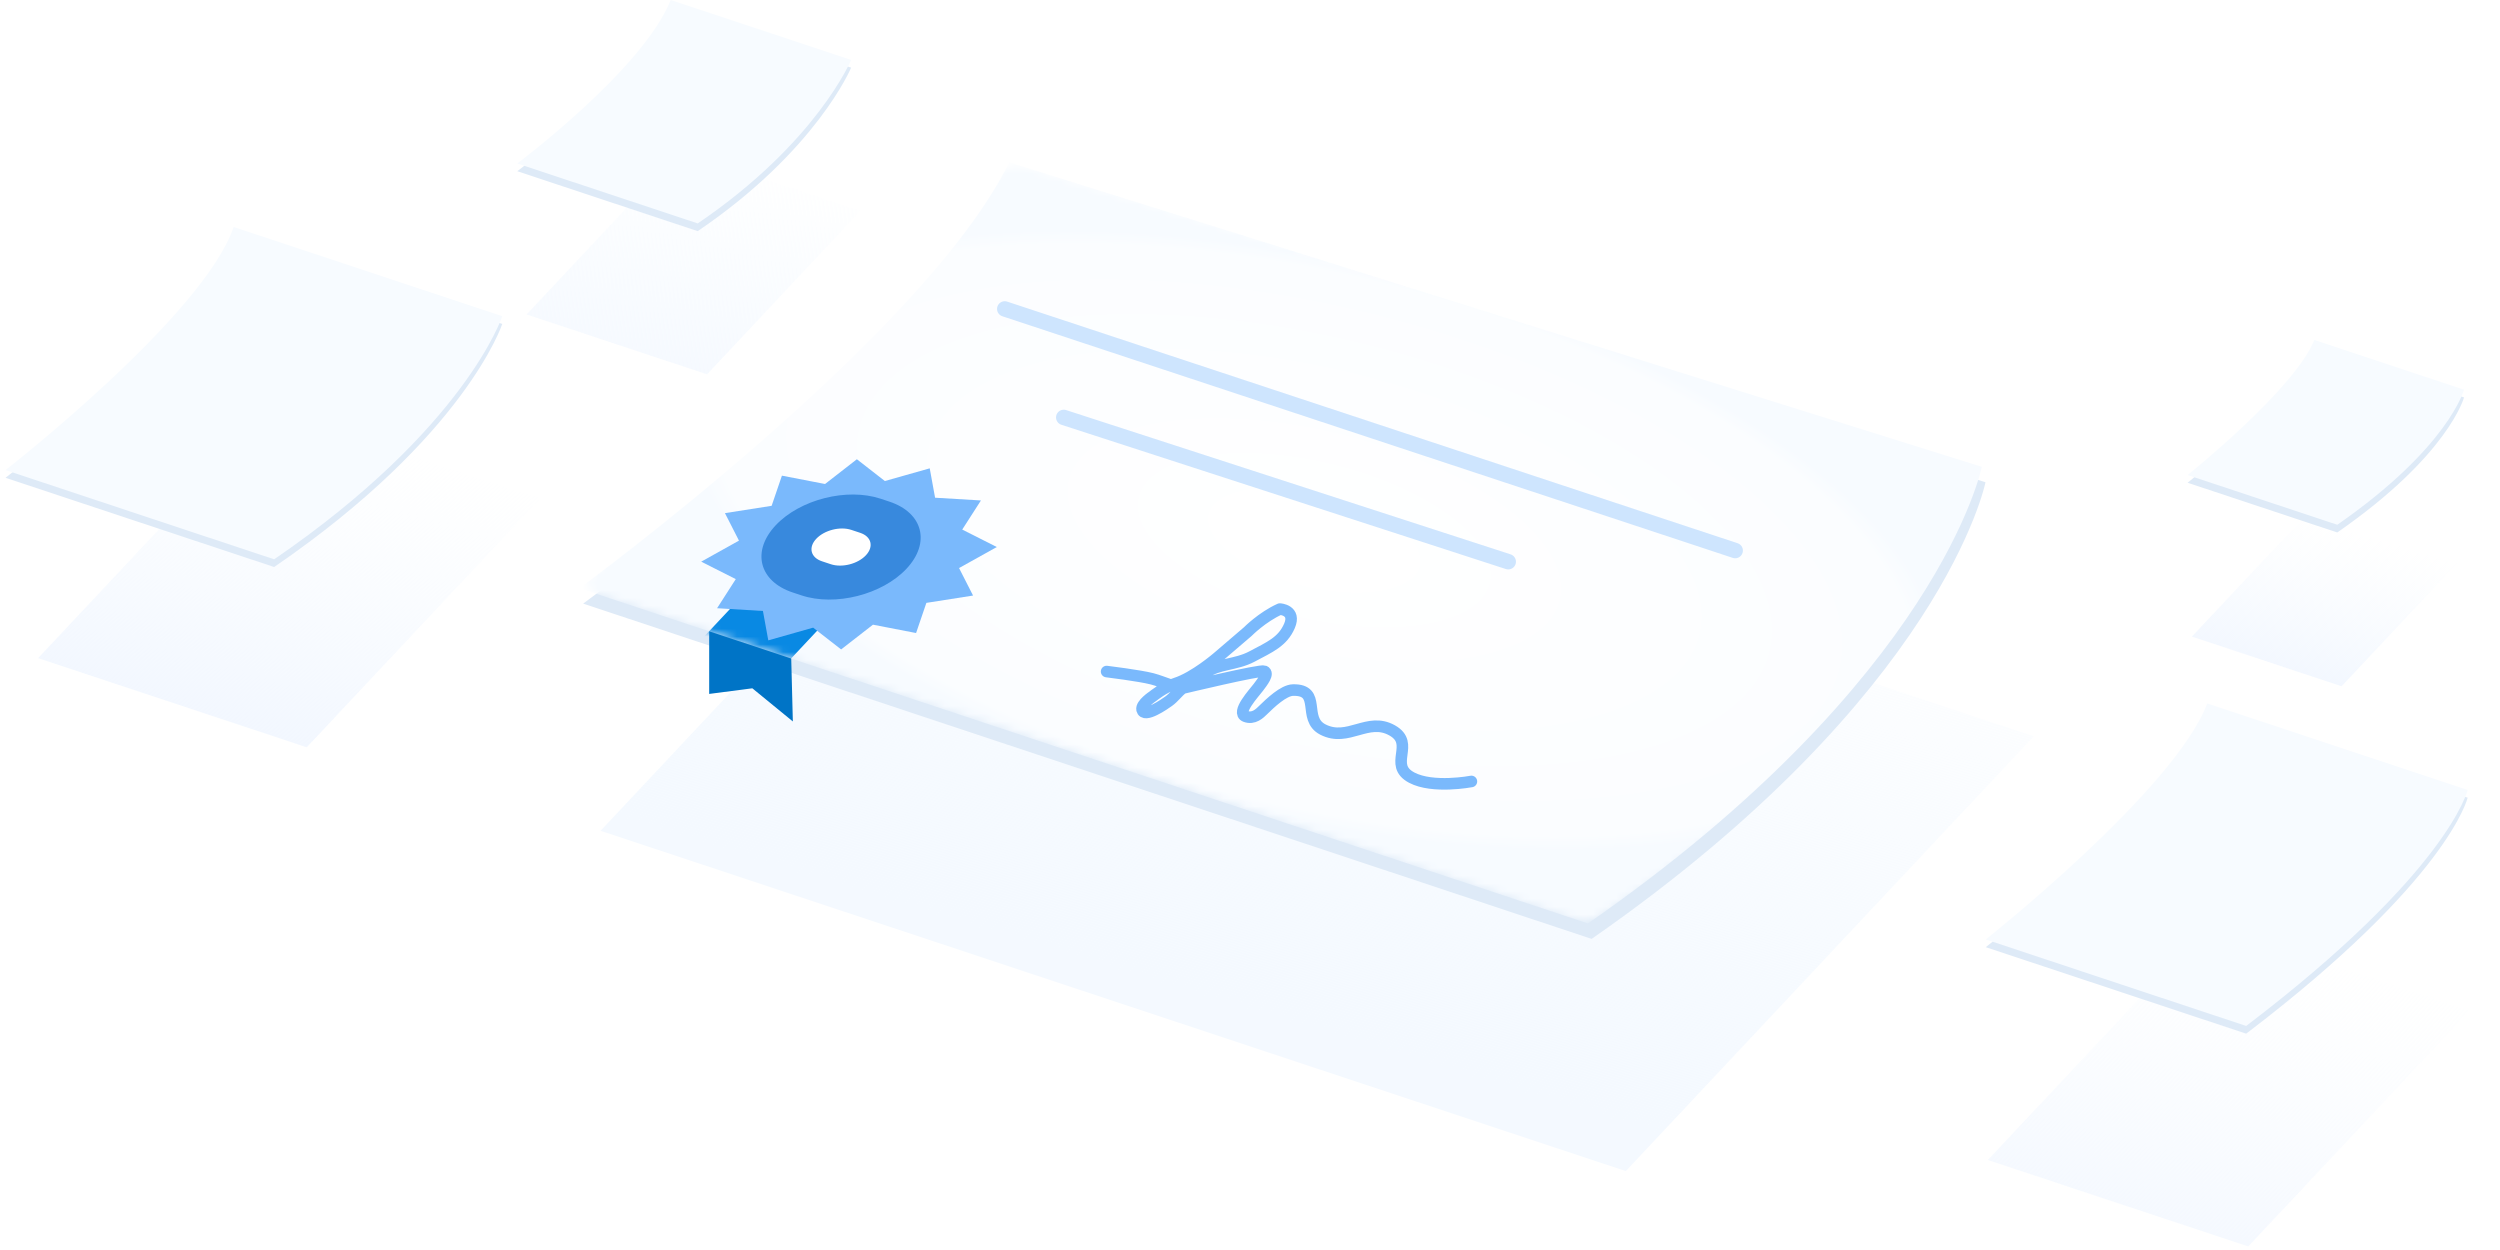 <svg width="324" height="162" viewBox="0 0 324 162" fill="none" xmlns="http://www.w3.org/2000/svg">
<rect width="24.642" height="29.057" transform="matrix(-0.949 -0.315 -0.684 0.729 111.506 27.334)" fill="url(#paint0_linear_740_13713)"/>
<rect width="36.683" height="44.247" transform="matrix(-0.949 -0.315 -0.684 0.729 70.015 64.595)" fill="url(#paint1_linear_740_13713)"/>
<rect width="35.563" height="41.944" transform="matrix(-0.949 -0.315 -0.684 0.729 320.062 130.963)" fill="url(#paint2_linear_740_13713)"/>
<rect width="20.442" height="24.004" transform="matrix(-0.949 -0.315 -0.684 0.729 319.891 71.443)" fill="url(#paint3_linear_740_13713)"/>
<rect width="140.012" height="77.302" transform="matrix(-0.949 -0.315 -0.684 0.729 263.578 95.422)" fill="url(#paint4_linear_740_13713)"/>
<path d="M110.307 8.767L86.921 1C83.341 10 67.037 22.188 67.037 22.188L90.423 29.956C105.841 19.5 110.307 8.767 110.307 8.767Z" fill="#DEEAF7"/>
<path d="M110.307 7.767L86.921 1.19927e-05C83.341 9 67.037 21.188 67.037 21.188L90.423 28.956C105.841 18.5 110.307 7.767 110.307 7.767Z" fill="#F7FBFF"/>
<path d="M65.096 41.98L30.282 30.417C26.341 41.98 0.715 61.923 0.715 61.923L35.529 73.486C60.341 56.5 65.096 41.98 65.096 41.98Z" fill="#DEEAF7"/>
<path d="M65.096 40.98L30.282 29.417C26.341 40.98 0.715 60.923 0.715 60.923L35.529 72.486C60.341 55.5 65.096 40.98 65.096 40.98Z" fill="#F7FBFF"/>
<path d="M319.806 103.379L286.056 92.169C281.841 103.379 257.353 122.754 257.353 122.754L291.104 133.964C317.341 114 319.806 103.379 319.806 103.379Z" fill="#DEEAF7"/>
<path d="M319.806 102.379L286.056 91.169C281.841 102.379 257.353 121.754 257.353 121.754L291.104 132.964C317.341 113 319.806 102.379 319.806 102.379Z" fill="#F7FBFF"/>
<path d="M319.338 51.505L299.938 45.061C297.341 51.505 283.512 62.565 283.512 62.565L302.911 69.008C317.341 59 319.338 51.505 319.338 51.505Z" fill="#DEEAF7"/>
<path d="M319.338 50.505L299.938 44.061C297.341 50.505 283.512 61.565 283.512 61.565L302.911 68.008C317.341 58 319.338 50.505 319.338 50.505Z" fill="#F7FBFF"/>
<path d="M257.321 62.5L131.272 23.031C120.321 45.5 75.579 78.23 75.579 78.23L206.276 121.681C251.821 90 257.321 62.5 257.321 62.5Z" fill="#DEEAF7"/>
<mask id="mask0_740_13713" style="mask-type:alpha" maskUnits="userSpaceOnUse" x="76" y="21" width="186" height="99">
<path d="M261.082 61.501C261.363 60.797 260.963 60.147 260.102 59.888L132.672 21.595C131.613 21.277 130.182 21.636 129.394 22.417L76.666 74.678C75.811 75.525 76.034 76.541 77.157 76.914L204.412 119.221C205.243 119.497 206.333 119.359 207.16 118.836C214.483 114.208 249.259 91.049 261.082 61.501Z" fill="#F8F9FF"/>
</mask>
<g mask="url(#mask0_740_13713)">
<path d="M256.841 60.5L130.793 21.031C119.841 43.5 75.1 76.23 75.1 76.23L205.796 119.681C251.341 88 256.841 60.5 256.841 60.5Z" fill="url(#paint5_radial_740_13713)"/>
<path d="M143.417 87.032C143.417 87.032 147.681 87.555 149.302 87.973C150.923 88.39 152.498 89.316 153.468 88.941C154.671 88.477 155.415 87.889 156.291 87.192C157.776 86.012 160.191 86.183 162.234 85.096C164.558 83.859 166.219 83.183 167.113 81.119C168.007 79.055 165.873 78.936 165.873 78.936C163.569 79.974 161.708 81.861 161.708 81.861L157.808 85.201C157.808 85.201 154.777 87.818 152.349 88.58C150.839 89.054 149.426 90.223 149.426 90.223C149.426 90.223 147.861 91.245 148.012 91.963C148.26 93.137 150.949 91.242 151.457 90.879C152.166 90.373 152.604 89.694 153.277 89.184C153.277 89.184 163.348 86.764 163.855 86.991C164.485 87.274 163.617 88.364 163.079 89.082C162.542 89.801 160.149 92.358 161.415 92.841C162.483 93.247 163.276 92.436 163.684 92.038C164.625 91.117 166.348 89.462 167.57 89.433C171.371 89.343 168.713 93.143 171.441 94.545C174.716 96.228 177.256 92.87 180.426 94.66C183.51 96.401 179.806 99.109 182.959 100.781C185.699 102.234 190.694 101.277 190.694 101.277" stroke="#7AB9FC" stroke-width="1.5" stroke-linecap="round" stroke-linejoin="round"/>
<rect width="11.201" height="15.666" transform="matrix(-0.949 -0.315 -0.684 0.729 112.174 75.059)" fill="#0989E3"/>
</g>
<path d="M224.88 71.352L130.216 40.038" stroke="#CEE5FE" stroke-width="2" stroke-linecap="round"/>
<path d="M195.467 72.796L137.861 54.098" stroke="#CEE5FE" stroke-width="2" stroke-linecap="round"/>
<g filter="url(#filter0_d_740_13713)">
<path d="M120.492 59.696L114.678 61.342L111.051 58.519L106.925 61.726L101.337 60.645L100.004 64.553L93.953 65.502L95.769 69.065L90.877 71.791L95.356 74.053L92.933 77.826L98.875 78.182L99.57 81.99L105.383 80.343L109.01 83.166L113.137 79.959L118.724 81.041L120.058 77.132L126.109 76.183L124.293 72.62L129.185 69.894L124.706 67.632L127.129 63.859L121.187 63.504L120.492 59.696Z" fill="#7AB9FC"/>
</g>
<g filter="url(#filter1_d_740_13713)">
<path d="M114.848 71.839C116.949 69.601 116.29 67.001 113.377 66.034L112.234 65.654C109.321 64.687 105.256 65.717 103.155 67.956C101.054 70.194 101.713 72.793 104.627 73.761L105.769 74.141C108.682 75.108 112.747 74.078 114.848 71.839Z" fill="white"/>
</g>
<g filter="url(#filter2_i_740_13713)">
<path fill-rule="evenodd" clip-rule="evenodd" d="M117.478 72.713C120.626 69.358 119.638 65.463 115.273 64.013L114.13 63.634C109.765 62.184 103.674 63.728 100.526 67.082C97.378 70.437 98.365 74.332 102.73 75.782L103.873 76.161C108.238 77.611 114.33 76.067 117.478 72.713ZM111.481 68.054C112.942 68.54 113.272 69.843 112.219 70.966C111.165 72.089 109.126 72.606 107.665 72.12L106.523 71.741C105.061 71.255 104.731 69.952 105.785 68.829C106.838 67.706 108.877 67.189 110.338 67.675L111.481 68.054Z" fill="#3889DD"/>
</g>
<path d="M102.544 85.348L91.91 81.816V89.933L97.503 89.204L102.753 93.5L102.544 85.348Z" fill="#0074C6"/>
<defs>
<filter id="filter0_d_740_13713" x="89.877" y="58.519" width="40.309" height="26.647" filterUnits="userSpaceOnUse" color-interpolation-filters="sRGB">
<feFlood flood-opacity="0" result="BackgroundImageFix"/>
<feColorMatrix in="SourceAlpha" type="matrix" values="0 0 0 0 0 0 0 0 0 0 0 0 0 0 0 0 0 0 127 0" result="hardAlpha"/>
<feOffset dy="1"/>
<feGaussianBlur stdDeviation="0.5"/>
<feColorMatrix type="matrix" values="0 0 0 0 0 0 0 0 0 0 0 0 0 0 0 0 0 0 0.25 0"/>
<feBlend mode="normal" in2="BackgroundImageFix" result="effect1_dropShadow_740_13713"/>
<feBlend mode="normal" in="SourceGraphic" in2="effect1_dropShadow_740_13713" result="shape"/>
</filter>
<filter id="filter1_d_740_13713" x="101.343" y="65.291" width="14.734" height="10.963" filterUnits="userSpaceOnUse" color-interpolation-filters="sRGB">
<feFlood flood-opacity="0" result="BackgroundImageFix"/>
<feColorMatrix in="SourceAlpha" type="matrix" values="0 0 0 0 0 0 0 0 0 0 0 0 0 0 0 0 0 0 127 0" result="hardAlpha"/>
<feOffset dx="-0.583" dy="1.75"/>
<feColorMatrix type="matrix" values="0 0 0 0 0 0 0 0 0 0 0 0 0 0 0 0 0 0 0.25 0"/>
<feBlend mode="normal" in2="BackgroundImageFix" result="effect1_dropShadow_740_13713"/>
<feBlend mode="normal" in="SourceGraphic" in2="effect1_dropShadow_740_13713" result="shape"/>
</filter>
<filter id="filter2_i_740_13713" x="98.684" y="63.089" width="20.635" height="13.617" filterUnits="userSpaceOnUse" color-interpolation-filters="sRGB">
<feFlood flood-opacity="0" result="BackgroundImageFix"/>
<feBlend mode="normal" in="SourceGraphic" in2="BackgroundImageFix" result="shape"/>
<feColorMatrix in="SourceAlpha" type="matrix" values="0 0 0 0 0 0 0 0 0 0 0 0 0 0 0 0 0 0 127 0" result="hardAlpha"/>
<feOffset dy="1"/>
<feComposite in2="hardAlpha" operator="arithmetic" k2="-1" k3="1"/>
<feColorMatrix type="matrix" values="0 0 0 0 0 0 0 0 0 0 0 0 0 0 0 0 0 0 0.25 0"/>
<feBlend mode="normal" in2="shape" result="effect1_innerShadow_740_13713"/>
</filter>
<linearGradient id="paint0_linear_740_13713" x1="6.292" y1="32.432" x2="9.648" y2="-2.542" gradientUnits="userSpaceOnUse">
<stop stop-color="#F5F9FF"/>
<stop stop-color="#F3F7FF"/>
<stop offset="0" stop-color="#F5F9FF"/>
<stop offset="1" stop-color="#F4FAFF" stop-opacity="0"/>
</linearGradient>
<linearGradient id="paint1_linear_740_13713" x1="13.695" y1="45.56" x2="15.672" y2="-0.925" gradientUnits="userSpaceOnUse">
<stop stop-color="#F2F7FF"/>
<stop offset="1" stop-color="#F5FAFF" stop-opacity="0"/>
</linearGradient>
<linearGradient id="paint2_linear_740_13713" x1="8.362" y1="42.064" x2="10.423" y2="-2.331" gradientUnits="userSpaceOnUse">
<stop stop-color="#F5F9FF"/>
<stop offset="1" stop-color="#F9FCFF" stop-opacity="0"/>
</linearGradient>
<linearGradient id="paint3_linear_740_13713" x1="2.469" y1="25.145" x2="3.257" y2="2.164" gradientUnits="userSpaceOnUse">
<stop stop-color="#F2F7FF"/>
<stop offset="1" stop-color="#F5FAFF" stop-opacity="0"/>
</linearGradient>
<linearGradient id="paint4_linear_740_13713" x1="46.193" y1="72.188" x2="48.949" y2="-19.217" gradientUnits="userSpaceOnUse">
<stop stop-color="#F4F9FF"/>
<stop offset="1" stop-color="#EFF7FF" stop-opacity="0"/>
</linearGradient>
<radialGradient id="paint5_radial_740_13713" cx="0" cy="0" r="1" gradientUnits="userSpaceOnUse" gradientTransform="translate(170.341 70) rotate(103.65) scale(36.017 83.555)">
<stop offset="0.057" stop-color="white"/>
<stop offset="0.952" stop-color="#FBFDFF"/>
<stop offset="1" stop-color="#F7FBFF"/>
</radialGradient>
</defs>
</svg>
